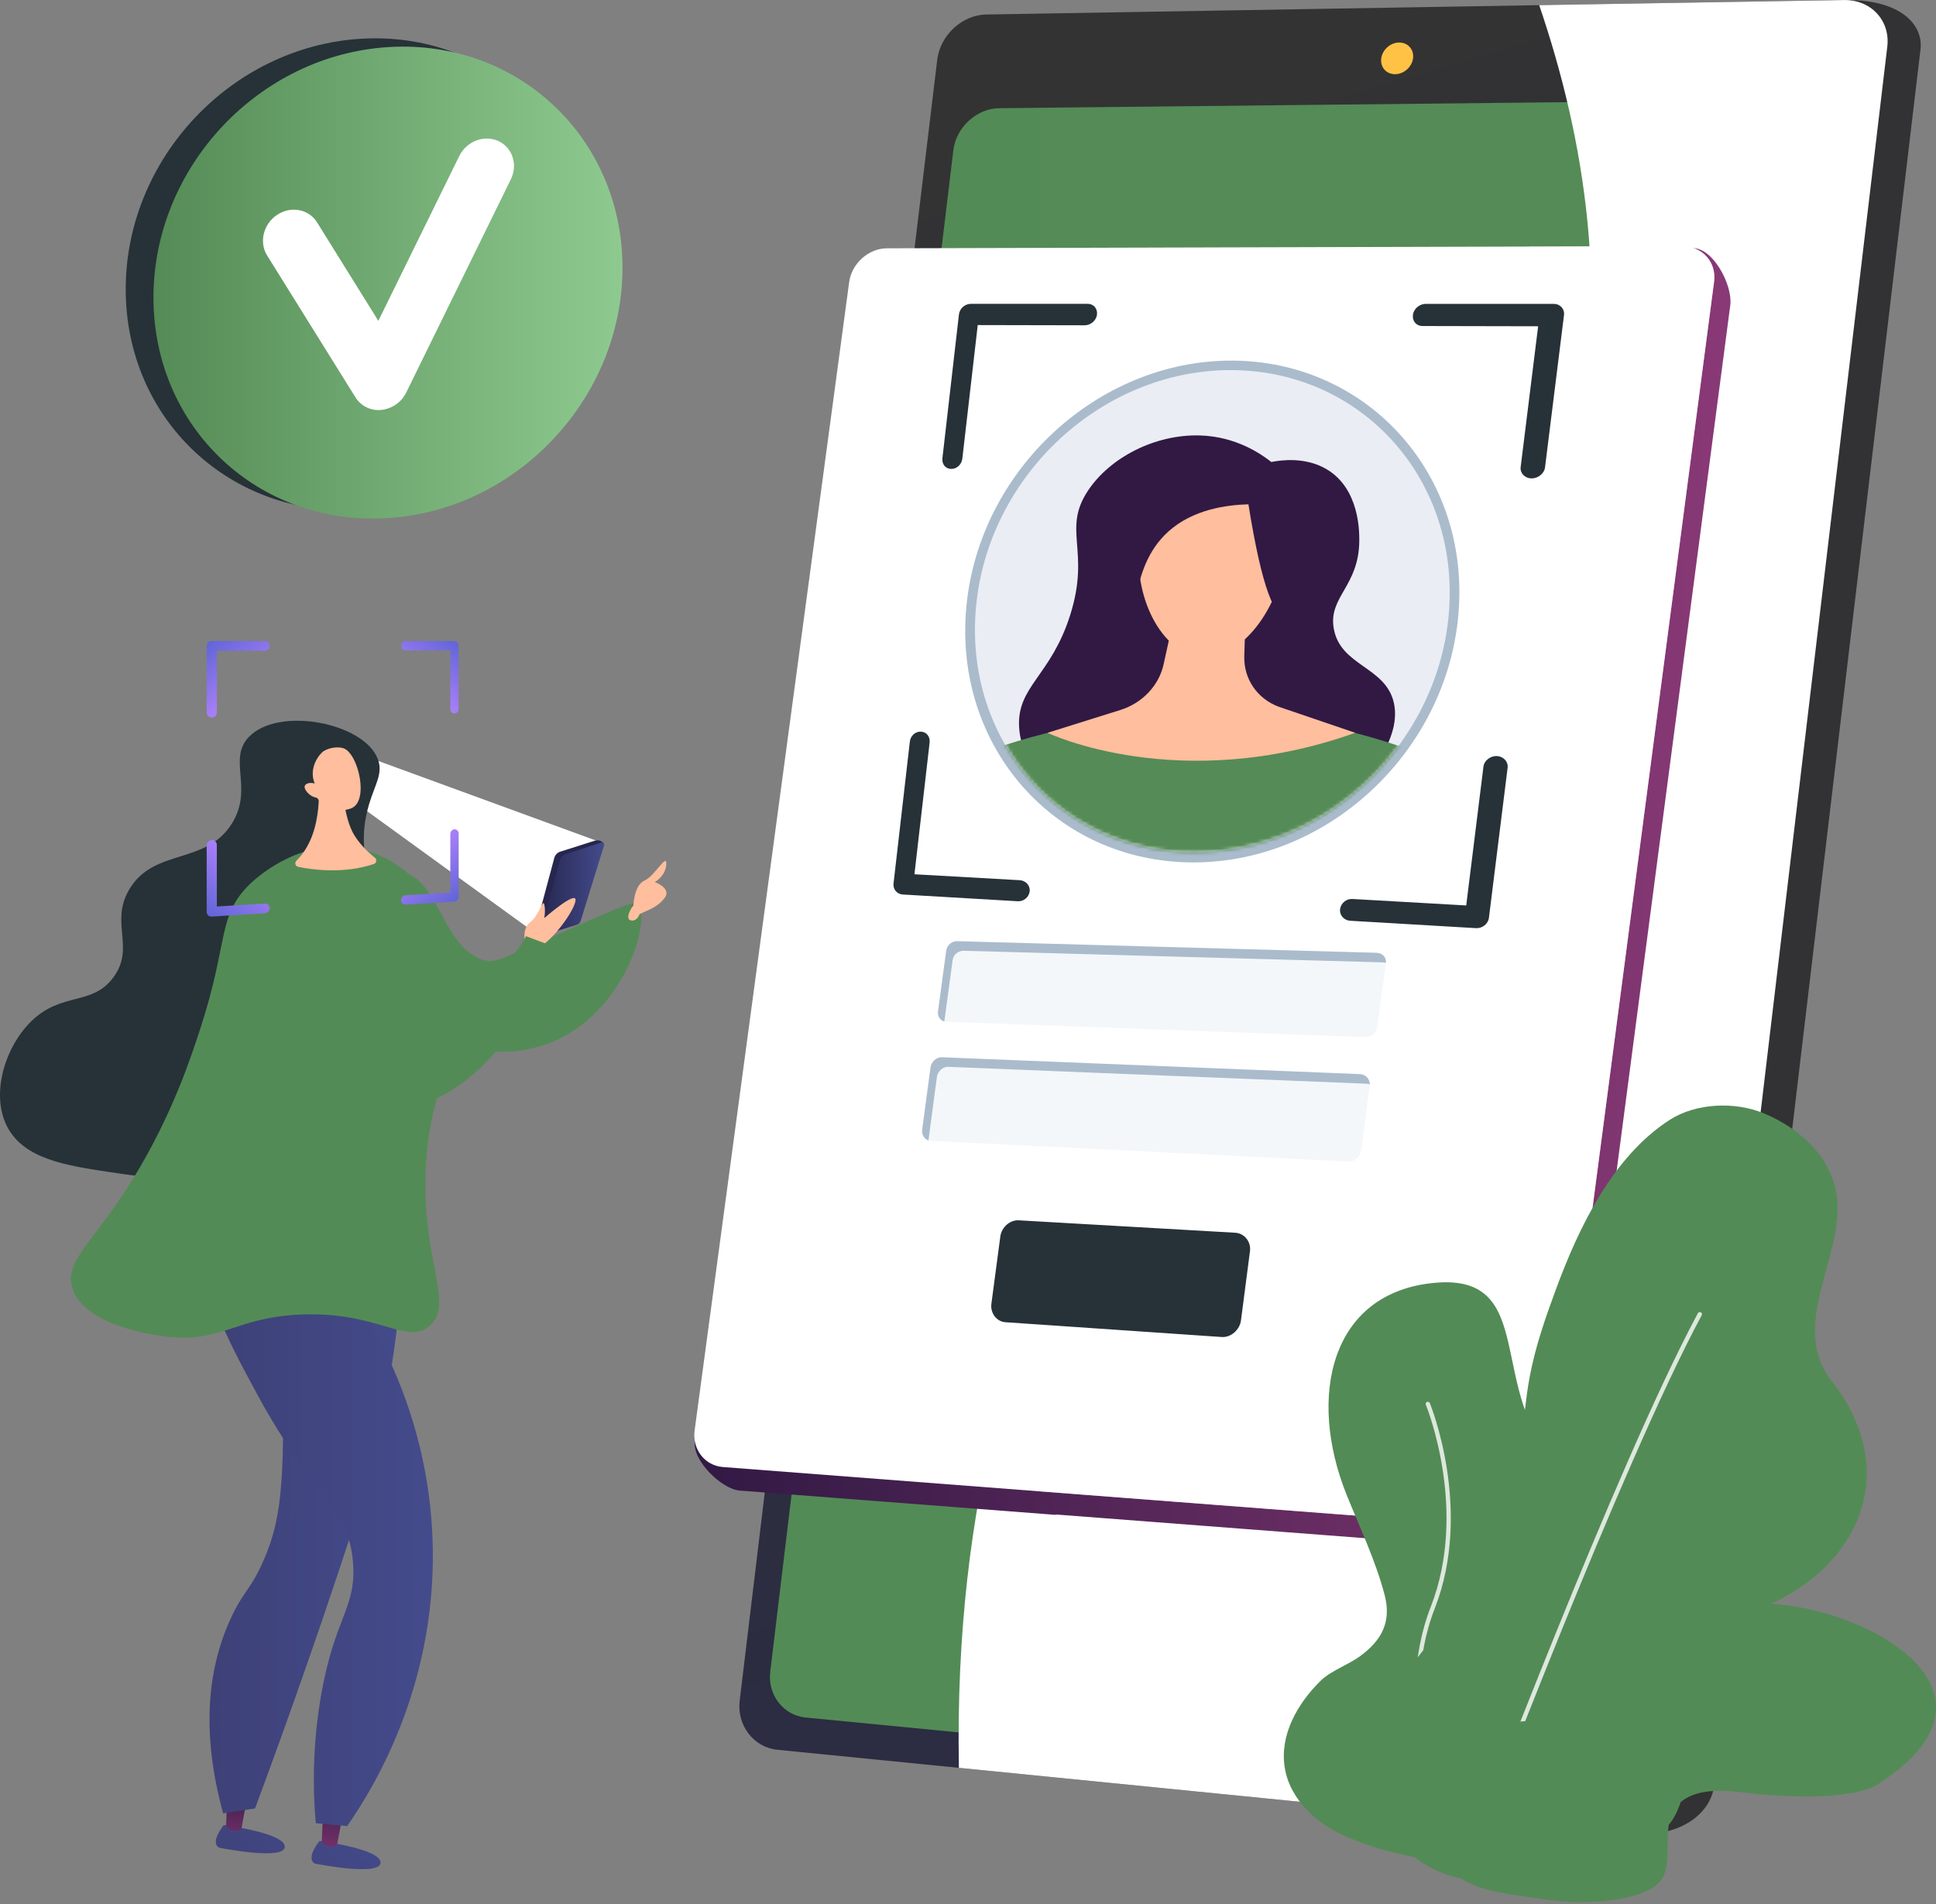 <svg width="553" height="544" viewBox="0 0 553 544" fill="none" xmlns="http://www.w3.org/2000/svg">
<rect x="0" y="0" width="553" height="544" fill="#808080" stroke="none"/>
<path d="M278.235 17.861L222.114 484.324C221.273 491.319 226.093 497.589 232.846 498.26L466.6 523.92C480.918 524.813 488.756 517.502 489.644 510.06L548.571 14.13C549.449 6.734 542.424 0.035 528.043 0.035L292.162 5.005C285.327 5.118 279.072 10.904 278.235 17.861Z" fill="#323234"/>
<path d="M267.714 17.058L211.284 485.863C210.439 492.903 215.276 499.195 222.051 499.871L464.391 523.997C471.988 524.753 478.951 519.258 479.839 511.781L539.092 13.281C539.976 5.847 534.396 -0.128 526.714 0.002L281.691 4.143C274.837 4.251 268.557 10.065 267.714 17.058Z" fill="url(#paint0_linear_54_1027)"/>
<path d="M272.314 42.918L220.011 477.593C219.22 484.161 223.75 490.038 230.094 490.655L458.004 512.81C465.066 513.497 471.539 508.367 472.367 501.409L527.124 40.907C527.953 33.985 522.776 28.384 515.633 28.461L285.382 30.912C278.979 30.981 273.101 36.383 272.314 42.918Z" fill="url(#paint1_linear_54_1027)"/>
<path d="M394.53 16.736C394.232 19.231 396.023 21.23 398.533 21.196C401.042 21.163 403.328 19.113 403.629 16.612C403.929 14.111 402.13 12.115 399.616 12.15C397.102 12.185 394.829 14.239 394.53 16.736Z" fill="url(#paint2_linear_54_1027)"/>
<g style="mix-blend-mode:soft-light">
<path d="M311.716 334.698C358.375 248.435 428.084 222.612 449.059 133.709C460.402 85.652 452.675 39.654 439.657 1.47L526.713 0.01C534.395 -0.121 539.965 5.855 539.091 13.289L479.839 511.782C478.951 519.257 471.987 524.753 464.39 523.999L273.895 505.032C272.481 427.734 290.917 373.151 311.716 334.698Z" fill="white"/>
</g>
<path d="M483.589 70.889L484.728 77.036L461.28 77.092L257.821 77.575C252.588 77.587 247.772 81.913 247.053 87.238L198.488 411.853C197.763 417.236 206.126 425.428 211.325 425.829L301.591 432.766V432.656L436.611 443.009L436.938 443.146C442.705 443.591 447.993 439.406 448.741 433.733C448.741 433.733 448.741 433.756 448.741 433.754L494.238 87.182C494.975 81.554 489.387 70.874 483.589 70.889Z" fill="url(#paint3_linear_54_1027)"/>
<path d="M444.15 426.969C443.405 432.646 438.117 436.889 432.348 436.446L206.507 419.1C201.308 418.703 197.689 414.023 198.411 408.65L242.556 80.6C243.273 75.277 248.085 70.949 253.324 70.935L480.448 70.314C486.246 70.299 490.354 74.842 489.617 80.46L444.15 426.969Z" fill="white"/>
<g style="mix-blend-mode:soft-light" opacity="0.4">
<path d="M489.611 80.459L444.151 426.968C443.405 432.644 437.781 436.861 432.019 436.42L296.372 426.007C289.646 419.116 284.367 410.949 280.842 401.988C278.946 397.156 277.563 392.137 276.715 387.016C274.197 372.385 275.173 355.75 278.846 339.427C281.657 326.888 285.997 314.741 291.767 303.258C296.299 294.307 301.631 286.124 307.584 279.239C311.872 274.288 316.508 269.478 321.399 264.761C327.296 259.071 333.564 253.514 340.034 248.008C355.098 235.17 371.232 222.622 386.167 209.371C420.631 178.798 448.59 144.637 441.867 95.901C441.66 94.367 439.55 82.61 436.868 70.423L480.125 70.305C485.898 70.294 490.348 74.839 489.611 80.459Z" fill="white"/>
</g>
<path d="M407.393 531.12L407.577 531.151C417.57 532.745 430.093 531.631 438.185 524.981C442.448 521.477 445.337 516.855 446.223 511.381C446.749 508.136 447.035 504.709 446.527 501.442C445.995 498.023 444.674 494.721 442.972 491.72C442.01 490.045 440.946 488.43 439.786 486.886C436.491 482.465 428.704 476.251 432.315 469.983C434.497 466.194 439.529 463.86 442.852 461.204C449.954 455.522 455.056 447.331 455.127 437.982C455.185 430.636 450.571 423.362 445.38 418.423C424.233 398.322 439.812 363.759 409.861 366.468C379.91 369.176 373.419 399.075 384.629 426.983C388.385 436.328 392.955 445.877 395.506 455.642C397.514 463.33 394.677 468.646 388.416 473.189C385.047 475.634 380.134 477.299 377.199 480.179C370.663 486.61 365.428 495.626 366.987 505.061C368.536 514.422 376.512 521.297 384.923 524.854C392.195 527.939 399.616 529.877 407.393 531.12Z" fill="#538B56"/>
<g style="mix-blend-mode:soft-light" opacity="0.8">
<path d="M410.92 523.099C410.991 523.098 411.061 523.085 411.127 523.061C411.28 523.004 411.404 522.889 411.473 522.741C411.541 522.593 411.549 522.424 411.494 522.27C411.367 521.925 398.956 487.277 409.823 459.504C420.867 431.28 408.514 401.066 408.388 400.763C408.312 400.633 408.192 400.535 408.049 400.487C407.906 400.438 407.751 400.444 407.612 400.502C407.473 400.56 407.359 400.667 407.293 400.802C407.227 400.937 407.212 401.092 407.251 401.237C407.375 401.536 419.536 431.305 408.676 459.055C397.639 487.263 410.21 522.343 410.332 522.695C410.377 522.814 410.457 522.917 410.562 522.99C410.668 523.062 410.793 523.1 410.92 523.099Z" fill="white"/>
</g>
<path d="M401.077 479.081C403.566 475.169 406.366 471.464 409.451 468.001C419.57 456.59 426.674 444.477 431.221 429.861C434.801 418.348 434.724 405.186 436.946 393.3C438.555 384.687 441.472 376.35 444.502 368.149C450.956 350.687 460.652 330.429 476.898 319.943C484.425 315.087 495.588 314.609 503.889 318.079C514.643 322.585 524.152 331.364 524.843 343.571C525.791 360.357 511.13 379.175 523.255 394.611C541.822 418.247 533.142 444.513 507.616 457.35C499.298 461.539 489.55 465.426 482.599 471.855C475.648 478.284 479.783 489.314 480.557 497.487C481.284 505.148 482.085 514.064 477.199 520.622C468.953 531.683 449.038 536.503 436.101 537.601C423.58 538.659 409.351 537.276 400.58 527.248C387.363 512.149 391.676 493.961 401.077 479.081Z" fill="#538B56"/>
<g style="mix-blend-mode:soft-light" opacity="0.8">
<path d="M421.457 527.202C421.582 527.201 421.703 527.163 421.806 527.092C421.909 527.021 421.988 526.921 422.032 526.805C422.447 525.73 462.931 418.868 486.037 375.804C486.089 375.732 486.125 375.65 486.143 375.563C486.16 375.476 486.159 375.387 486.139 375.3C486.119 375.214 486.081 375.133 486.027 375.063C485.974 374.992 485.905 374.934 485.827 374.892C485.749 374.85 485.663 374.826 485.575 374.82C485.486 374.814 485.398 374.827 485.315 374.858C485.232 374.89 485.157 374.938 485.094 375.001C485.031 375.064 484.983 375.139 484.952 375.222C461.809 418.357 421.287 525.293 420.881 526.376C420.848 526.469 420.838 526.568 420.851 526.666C420.864 526.764 420.901 526.857 420.957 526.938C421.013 527.019 421.088 527.085 421.175 527.131C421.262 527.178 421.358 527.203 421.457 527.204V527.202Z" fill="white"/>
</g>
<path d="M438.961 542.318C436.269 541.937 433.577 541.49 430.904 541.075C423.427 539.874 414.165 537.555 411.813 529.203C411.144 526.828 412.298 522.577 412.575 520.117C412.832 517.596 413.241 515.093 413.801 512.621C414.621 509.241 415.894 505.987 417.586 502.947C420.497 497.636 423.827 493.64 430.024 492.437C434.542 491.561 439.549 491.356 444.139 491.507C469.175 492.335 472.252 483.299 486.001 464.01C499.749 444.72 590.245 475.911 535.662 510.184C535.662 510.184 527.454 515.52 497.495 512.031C492.014 511.393 485.083 510.969 480.437 514.516C472.244 520.767 480.482 534.015 472.208 539.214C467.384 542.243 459.631 543.136 454.088 543.355C449.024 543.527 443.978 543.028 438.961 542.318Z" fill="#538B56"/>
<g style="mix-blend-mode:soft-light" opacity="0.8">
<path d="M422.25 531.99C422.347 531.99 422.442 531.967 422.529 531.923C422.616 531.879 422.691 531.815 422.749 531.737C422.906 531.52 438.754 509.973 461.237 504.888C470.033 502.898 477.634 498.448 484.987 494.141C497.381 486.894 509.091 480.026 526.372 483.55C526.522 483.56 526.671 483.516 526.791 483.424C526.911 483.333 526.993 483.201 527.023 483.054C527.053 482.906 527.028 482.753 526.953 482.622C526.879 482.491 526.759 482.392 526.616 482.343C508.875 478.726 496.414 486.023 484.363 493.079C477.094 497.338 469.575 501.74 460.966 503.687C438.021 508.878 421.912 530.793 421.751 531.019C421.686 531.111 421.649 531.219 421.641 531.331C421.634 531.444 421.657 531.556 421.708 531.656C421.759 531.756 421.837 531.84 421.932 531.9C422.027 531.959 422.137 531.992 422.25 531.994V531.99Z" fill="#538B56"/>
</g>
<path d="M169.878 74.091C169.878 111.13 140.031 143.154 103.099 145.622C66.035 148.106 35.908 119.901 35.908 82.63C35.908 45.359 66.042 13.32 103.099 11.074C140.041 8.834 169.878 37.05 169.878 74.091Z" fill="#263238"/>
<path d="M177.804 76.464C177.804 113.503 147.958 145.526 111.027 147.995C73.963 150.479 43.834 122.274 43.834 85.003C43.834 47.732 73.969 15.694 111.027 13.445C147.958 11.207 177.804 39.423 177.804 76.464Z" fill="url(#paint4_linear_54_1027)"/>
<path d="M108.668 117.124C107.269 117.232 105.868 116.957 104.615 116.327C103.361 115.696 102.304 114.735 101.558 113.548L76.307 72.999C73.94 69.2 75.215 63.996 79.154 61.377C83.092 58.758 88.194 59.72 90.559 63.512L108.07 91.659L131.178 44.599C133.248 40.375 138.232 38.439 142.303 40.269C146.374 42.1 147.989 47.007 145.918 51.227L116.058 112.092C115.394 113.458 114.394 114.633 113.153 115.509C111.912 116.384 110.47 116.931 108.96 117.099L108.668 117.124Z" fill="white"/>
<path d="M437.44 136.67C439.289 136.701 441.101 135.297 441.32 133.533L446.741 90.015C446.963 88.243 445.633 86.808 443.776 86.808H407.253C405.441 86.808 403.801 88.222 403.588 89.969C403.374 91.717 404.532 93.135 406.342 93.139L439.355 93.208L434.361 133.431C434.142 135.183 435.595 136.633 437.44 136.67Z" fill="#263238"/>
<path d="M385.692 263.041L421.599 265.149C423.423 265.254 425.079 263.933 425.297 262.196L430.639 219.301C430.846 217.554 429.409 216.075 427.577 215.988C425.744 215.901 423.951 217.262 423.734 219.003L418.81 258.668L386.318 256.819C385.469 256.77 384.633 257.044 383.977 257.586C383.322 258.128 382.895 258.897 382.783 259.74C382.574 261.463 383.914 262.937 385.692 263.041Z" fill="#263238"/>
<path d="M271.69 133.958C273.346 133.985 274.694 132.655 274.887 130.989L279.281 92.865L309.837 92.929C311.535 92.929 313.15 91.562 313.344 89.868C313.539 88.175 312.396 86.8 310.698 86.8H277.262C276.434 86.822 275.642 87.139 275.028 87.695C274.413 88.25 274.018 89.006 273.912 89.827L269.193 130.897C269 132.56 270.038 133.931 271.69 133.958Z" fill="#263238"/>
<path d="M257.842 255.539L290.737 257.469C291.554 257.508 292.355 257.238 292.981 256.713C293.608 256.189 294.014 255.447 294.119 254.637C294.313 252.98 292.972 251.547 291.298 251.454L261.2 249.76L265.536 212.139C265.727 210.483 264.693 209.09 263.051 209.021C261.409 208.953 260.074 210.23 259.885 211.879L255.229 252.394C255.178 252.775 255.206 253.162 255.313 253.531C255.419 253.901 255.6 254.244 255.846 254.539C256.091 254.835 256.396 255.076 256.739 255.248C257.083 255.42 257.458 255.52 257.842 255.539Z" fill="#263238"/>
<path d="M393.435 293.39C393.214 295.08 391.634 296.341 389.915 296.279L270.412 291.916C270.045 291.912 269.683 291.827 269.352 291.669C269.02 291.511 268.727 291.284 268.492 291.001C268.258 290.719 268.087 290.389 267.992 290.034C267.897 289.68 267.88 289.309 267.942 288.947L270.292 271.531C270.408 270.766 270.802 270.071 271.399 269.58C271.996 269.089 272.754 268.836 273.527 268.87L393.135 272.183C394.86 272.231 396.083 273.45 395.862 275.14L393.435 293.39Z" fill="#F4F7FA"/>
<path d="M388.807 328.774C388.584 330.466 387.004 331.911 385.287 331.826L265.87 325.923C264.292 325.844 263.196 324.337 263.412 322.72L265.781 304.97C265.988 303.355 267.452 301.97 269.027 302.034L388.513 306.857C388.916 306.877 389.311 306.982 389.671 307.164C390.031 307.345 390.35 307.6 390.606 307.912C390.862 308.224 391.05 308.586 391.158 308.975C391.267 309.363 391.292 309.77 391.234 310.17L388.807 328.774Z" fill="#F4F7FA"/>
<path d="M395.866 275.078C395.57 274.985 395.263 274.934 394.953 274.926L275.344 271.614C274.572 271.579 273.814 271.831 273.217 272.322C272.62 272.813 272.225 273.508 272.11 274.272L269.758 291.688C269.758 291.734 269.758 291.775 269.743 291.818C268.532 291.477 267.751 290.328 267.934 288.951L270.286 271.537C270.401 270.772 270.795 270.077 271.392 269.586C271.99 269.095 272.748 268.843 273.52 268.878L393.128 272.191C394.826 272.241 396.044 273.423 395.866 275.078Z" fill="#AABBCC"/>
<path d="M391.26 309.789C390.965 309.672 390.652 309.605 390.335 309.592L270.861 304.772C269.283 304.709 267.828 306.095 267.614 307.71L265.241 325.461C265.228 325.573 265.22 325.686 265.219 325.799C264.005 325.407 263.235 324.103 263.417 322.726L265.79 304.972C265.997 303.359 267.459 301.972 269.037 302.036L388.511 306.857C389.259 306.895 389.964 307.222 390.476 307.769C390.989 308.315 391.27 309.039 391.26 309.789Z" fill="#AABBCC"/>
<path d="M357.041 357.452C357.395 354.781 355.506 352.321 352.821 352.166L291.005 348.617C288.446 348.47 286.081 350.625 285.733 353.226L283.182 372.454C282.834 375.059 284.609 377.552 287.168 377.728L348.965 381.954C351.657 382.138 354.121 379.871 354.473 377.191L357.041 357.452Z" fill="#263238"/>
<path d="M98.183 213.781L172.478 240.948L153.652 267.112L101.924 229.609L98.183 213.781Z" fill="white"/>
<path d="M152.672 266.178L158.333 245.079C158.444 244.664 158.657 244.284 158.954 243.974C159.25 243.664 159.62 243.434 160.029 243.304L169.918 240.163L169.955 240.15L170.032 240.128C170.06 240.12 170.089 240.115 170.119 240.113C170.14 240.108 170.161 240.104 170.183 240.101C170.206 240.101 170.226 240.101 170.247 240.101C170.66 240.028 171.085 240.069 171.477 240.219C171.868 240.37 172.211 240.625 172.469 240.956C172.264 241.125 172.015 241.234 171.752 241.271C171.488 241.307 171.22 241.27 170.976 241.163L163.905 263.927L153.651 267.118C153.52 267.158 153.38 267.163 153.246 267.131C153.113 267.099 152.99 267.032 152.891 266.937C152.792 266.842 152.72 266.722 152.683 266.589C152.646 266.457 152.645 266.317 152.68 266.184L152.672 266.178Z" fill="url(#paint5_linear_54_1027)"/>
<path d="M154.369 266.174L159.941 245.743C160.053 245.334 160.264 244.959 160.557 244.652C160.85 244.344 161.215 244.115 161.618 243.983L171.764 240.689C171.874 240.649 171.994 240.642 172.109 240.667C172.223 240.692 172.328 240.749 172.412 240.832C172.495 240.915 172.553 241.019 172.58 241.133C172.606 241.248 172.6 241.367 172.561 241.478L165.871 263.054C165.788 263.32 165.642 263.563 165.444 263.76C165.247 263.958 165.005 264.105 164.739 264.188L155.338 267.118C155.206 267.159 155.066 267.164 154.932 267.132C154.798 267.1 154.675 267.033 154.576 266.937C154.477 266.842 154.406 266.721 154.369 266.588C154.333 266.455 154.333 266.315 154.369 266.182V266.174Z" fill="url(#paint6_linear_54_1027)"/>
<path d="M182.075 258.405C186.268 262.099 178.596 289.773 156.814 298.022C139.646 304.526 119.154 297.314 109.324 283.037C103.657 274.804 98.524 260.105 104.819 252.958C105.105 252.632 108.66 248.719 113.733 248.996C125.473 249.643 126.231 271.717 138.822 274.417C141.781 275.051 142.845 274.069 167.564 263.29C179.487 258.091 181.065 257.523 182.075 258.405Z" fill="#538B56"/>
<path d="M150.009 269.416C150.009 269.416 148.957 265.319 151.479 263.428C154.001 261.538 155.05 256.595 155.471 258.384C155.891 260.173 155.471 262.273 155.471 262.273C155.471 262.273 164.507 254.392 164.403 257.123C164.3 259.854 157.777 268.996 153.58 270.789C149.383 272.582 150.073 272.843 150.009 269.416Z" fill="#FFBE9D"/>
<path d="M180.934 258.699C180.934 258.699 181.075 252.885 184.088 251.556C187.101 250.226 190.532 243.499 190.322 246.932C190.113 250.365 187.03 251.976 187.03 251.976C187.03 251.976 192 253.767 189.832 256.548C187.664 259.329 185.208 259.89 182.686 261.151C182.686 261.151 182.003 263.271 180.27 262.954C178.537 262.637 180.025 259.645 180.934 258.699Z" fill="#FFBE9D"/>
<path d="M75.275 330.893C58.503 338.925 42.588 336.529 31.45 334.854C18.863 332.962 6.742 331.127 1.986 321.733C-2.723 312.415 1.485 299.047 8.918 291.771C17.652 283.226 26.365 287.481 32.44 279.141C38.664 270.599 31.316 263.669 36.896 254.132C43.922 242.122 59.012 247.222 66.361 235.068C72.39 225.096 65.002 216.95 71.065 210.556C79.476 201.685 104.006 206.429 107.934 216.878C109.469 220.959 107.141 224.007 105.423 229.744C99.952 247.999 111.14 258.358 112.167 274.931C113.554 297.318 95.937 320.987 75.275 330.893Z" fill="#263238"/>
<path d="M63.907 521.388C63.907 521.388 80.689 523.515 81.331 527.329C82.074 531.756 62.669 527.867 62.669 527.867C62.669 527.867 59.702 526.888 63.907 521.388Z" fill="url(#paint7_linear_54_1027)"/>
<path d="M64.976 512.311L64.561 521.68C64.561 521.68 66.611 524.281 68.962 522.399L70.825 512.311H64.976Z" fill="url(#paint8_linear_54_1027)"/>
<path d="M91.247 525.921C91.247 525.921 108.03 528.047 108.671 531.861C109.415 536.288 90.009 532.4 90.009 532.4C90.009 532.4 87.034 531.425 91.247 525.921Z" fill="url(#paint9_linear_54_1027)"/>
<path d="M92.317 516.848L91.902 526.217C91.902 526.217 93.952 528.818 96.302 526.936L98.176 516.848H92.317Z" fill="url(#paint10_linear_54_1027)"/>
<path d="M114.949 362.426C113.713 381.34 110.732 400.1 106.045 418.467C103.938 426.735 101.817 433.626 97.047 447.948C91.35 465.051 83.319 488.412 72.847 516.626L63.737 518.019C57.453 495.112 59.258 477.098 65.712 462.778C69.534 454.288 71.783 454.218 75.717 444.747C79.898 434.684 81.606 424.544 80.55 390.313C80.25 380.62 79.691 367.743 78.56 352.493L114.949 362.426Z" fill="url(#paint11_linear_54_1027)"/>
<path style="mix-blend-mode:multiply" opacity="0.3" d="M114.948 362.426C113.712 381.34 110.732 400.1 106.045 418.467C103.937 426.735 101.817 433.626 97.046 447.948C91.35 465.051 83.318 488.412 72.847 516.626L63.736 518.019C58.367 496.638 62.299 485.409 67.184 479.069C70.201 475.152 73.99 472.567 76.758 465.817C80.013 457.885 77.707 454.294 79.398 445.008C81.676 432.489 87.088 432.302 89 422.513C91.254 410.967 84.858 405.407 80.549 390.304C78.15 381.902 76.04 369.306 78.56 352.485L114.948 362.426Z" fill="url(#paint12_linear_54_1027)"/>
<path d="M93.918 360.279C101.555 369.897 123.01 399.494 123.632 442.573C124.211 482.742 106.332 511.371 99.163 521.67L90.206 520.852C89.118 508.7 89.618 496.457 91.691 484.434C95.598 461.889 101.783 459.454 100.853 446.598C99.685 430.472 89.492 427.886 73.616 398.593C65.061 382.809 54.842 363.956 61.484 356.974C62.741 355.645 68.906 350.228 93.918 360.279Z" fill="url(#paint13_linear_54_1027)"/>
<path d="M101.685 242.271C112.44 244.23 118.884 251.603 120.66 253.696C122.867 256.299 129.396 264.784 129.522 286.495C129.642 307.308 123.7 309.717 121.898 329.462C119.242 358.587 130.444 372.255 122.633 378.821C115.985 384.412 107.899 374.473 85.499 375.556C67.009 376.444 63.449 383.641 47.556 381.842C45.127 381.567 23.905 378.943 20.638 367.84C18.36 360.127 26.738 355.067 38.217 336.396C49.208 318.521 54.614 301.883 57.3 293.618C65.4 268.683 62.037 261.867 71.194 252.752C72.332 251.62 85.135 239.264 101.685 242.271Z" fill="#538B56"/>
<path d="M90.819 222.497C90.819 222.497 93.01 237.712 84.661 245.88C84.528 246.011 84.432 246.174 84.385 246.354C84.337 246.534 84.338 246.723 84.389 246.902C84.439 247.081 84.537 247.243 84.672 247.371C84.807 247.5 84.974 247.589 85.156 247.63C89.034 248.446 98.056 249.759 106.804 246.82C106.974 246.758 107.125 246.651 107.242 246.512C107.358 246.372 107.436 246.205 107.467 246.026C107.498 245.847 107.481 245.663 107.419 245.492C107.356 245.322 107.25 245.171 107.11 245.054C105.28 243.586 102.201 240.78 100.561 237.41C98.13 232.415 97.695 223.893 97.695 223.893L90.819 222.497Z" fill="#FFBE9D"/>
<g style="mix-blend-mode:multiply" opacity="0.3">
<path d="M38.209 336.4C49.2 318.525 54.606 301.887 57.291 293.622C65.392 268.687 62.029 261.871 71.185 252.756C74.136 249.944 77.48 247.576 81.114 245.729C79.61 250.621 78.712 256.38 79.559 262.614C82.457 283.867 102.956 291.257 100.356 304.459C97.972 316.527 79.708 316.025 77.082 328.971C74.38 342.295 92.063 351.046 88.471 360.417C85.002 369.462 67.226 364.71 49.597 375.52C46.998 377.116 44.554 378.951 42.296 381.001C35.082 379.562 23.04 375.984 20.629 367.84C18.354 360.131 26.729 355.071 38.209 336.4Z" fill="#538B56"/>
</g>
<path d="M90.555 227.932C90.555 227.932 94.327 233.108 100.241 230.951C105.535 229.019 102.376 215.342 98.17 213.781C96.771 213.261 94.197 213.491 92.478 214.564C91.267 215.32 88.039 219.326 89.89 223.828C88.552 223.441 87.374 223.793 87.08 224.449C86.705 225.29 87.838 226.433 88.095 226.693C88.765 227.353 89.625 227.786 90.555 227.932Z" fill="#FFBE9D"/>
<path d="M156.226 269.696L150.25 267.443C149.076 269.576 141.251 283.308 126.604 285.393C112.793 287.36 99.823 277.991 93.797 268.804C88.082 260.093 89.242 252.506 83.891 250.854C78.508 249.197 71.836 255.171 68.664 259.273C61.164 268.969 61.427 283.437 66.065 293.812C73.605 310.68 93.859 319.314 111.126 317.556C137.874 314.833 150.26 287.901 152.358 283.039C154.187 278.766 155.486 274.285 156.226 269.696Z" fill="#538B56"/>
<path d="M60.49 204.986C60.116 204.994 59.754 204.853 59.483 204.596C59.211 204.338 59.052 203.983 59.041 203.609V184.537C59.041 184.165 59.188 183.809 59.451 183.546C59.713 183.283 60.069 183.135 60.441 183.135H75.645C75.826 183.136 76.004 183.172 76.17 183.243C76.337 183.313 76.487 183.415 76.614 183.543C76.741 183.672 76.841 183.824 76.909 183.991C76.977 184.159 77.011 184.337 77.01 184.518C77.017 184.695 76.989 184.872 76.926 185.039C76.864 185.205 76.769 185.357 76.647 185.486C76.525 185.615 76.379 185.719 76.216 185.79C76.054 185.862 75.879 185.9 75.701 185.903L61.948 185.934V203.563C61.934 203.942 61.775 204.301 61.504 204.566C61.233 204.831 60.87 204.981 60.49 204.986Z" fill="url(#paint14_linear_54_1027)"/>
<path d="M75.645 260.906L60.436 261.846C60.256 261.86 60.075 261.836 59.904 261.775C59.734 261.715 59.578 261.62 59.446 261.496C59.314 261.372 59.21 261.222 59.139 261.056C59.069 260.89 59.034 260.71 59.036 260.53V241.459C59.052 241.079 59.21 240.718 59.478 240.447C59.746 240.176 60.105 240.015 60.486 239.995C60.669 239.985 60.853 240.012 61.026 240.074C61.2 240.136 61.358 240.232 61.494 240.357C61.629 240.482 61.738 240.633 61.813 240.8C61.889 240.968 61.931 241.149 61.935 241.333V258.962L75.688 258.134C75.863 258.122 76.039 258.148 76.204 258.209C76.369 258.27 76.519 258.364 76.645 258.487C76.771 258.609 76.87 258.757 76.935 258.92C77 259.083 77.03 259.259 77.024 259.434C77.017 259.807 76.873 260.164 76.618 260.436C76.363 260.708 76.016 260.876 75.645 260.906Z" fill="url(#paint15_linear_54_1027)"/>
<path d="M129.822 203.797C129.131 203.81 128.63 203.226 128.63 202.493V185.787L115.9 185.814C115.549 185.808 115.215 185.664 114.97 185.414C114.725 185.164 114.588 184.827 114.589 184.477C114.582 184.307 114.608 184.137 114.667 183.978C114.726 183.818 114.815 183.672 114.931 183.547C115.046 183.422 115.185 183.322 115.34 183.251C115.494 183.18 115.662 183.141 115.831 183.135H129.754C130.094 183.147 130.415 183.292 130.648 183.54C130.881 183.788 131.006 184.118 130.997 184.458V202.453C131.011 203.184 130.516 203.787 129.822 203.797Z" fill="url(#paint16_linear_54_1027)"/>
<path d="M129.763 257.573L115.84 258.432C115.671 258.441 115.503 258.414 115.345 258.354C115.187 258.294 115.043 258.201 114.923 258.083C114.803 257.964 114.708 257.822 114.646 257.665C114.584 257.508 114.554 257.34 114.56 257.171C114.57 256.811 114.712 256.468 114.959 256.206C115.207 255.945 115.541 255.783 115.9 255.753L128.63 254.999V238.294C128.63 237.561 129.131 236.941 129.823 236.91C130.514 236.879 131.011 237.447 131.011 238.178V256.173C131.016 256.52 130.891 256.857 130.659 257.116C130.428 257.375 130.108 257.538 129.763 257.573Z" fill="url(#paint17_linear_54_1027)"/>
<path d="M340.876 246.373C301.352 246.373 272.293 213.289 276.028 173.372C279.687 134.26 313.6 103.017 351.69 103.017C389.781 103.017 418.985 134.26 416.738 173.372C414.45 213.282 380.399 246.373 340.876 246.373Z" fill="#AABBCC"/>
<path d="M413.981 173.371C411.751 211.768 379.104 243.457 341.096 243.457C303.088 243.457 275.224 211.777 278.788 173.371C282.285 135.719 314.816 105.727 351.486 105.727C388.157 105.727 416.164 135.719 413.981 173.371Z" fill="#EAEDF3"/>
<mask id="mask0_54_1027" style="mask-type:luminance" maskUnits="userSpaceOnUse" x="278" y="105" width="137" height="139">
<path d="M413.982 173.371C411.752 211.768 379.105 243.457 341.097 243.457C303.089 243.457 275.225 211.777 278.788 173.371C282.286 135.719 314.817 105.727 351.487 105.727C388.158 105.727 416.165 135.719 413.982 173.371Z" fill="white"/>
</mask>
<g mask="url(#mask0_54_1027)">
<path d="M342.754 124.397C329.881 124.024 317.078 130.726 310.825 140.086C303.255 151.426 311.587 157.116 305.678 175.741C300.184 193.058 290.562 196.033 291.086 207.502C291.668 220.133 303.857 228.208 308.686 231.393C330.494 245.813 366.456 245.208 385.891 226.631C387.504 225.088 400.784 212.377 398.136 200.748C395.78 190.407 382.942 190.335 380.992 179.649C379.319 170.488 388.239 167.538 388.268 154.358C388.268 151.791 388.297 139.678 379.033 134.106C372.877 130.403 365.76 131.464 363.143 131.981C360.203 129.662 353.028 124.695 342.754 124.397Z" fill="url(#paint18_linear_54_1027)"/>
<path d="M268.183 220.394C268.183 220.394 337.929 183.376 417.496 220.272C417.496 220.272 405.112 252.449 341.712 254.665C276.105 256.957 268.183 220.394 268.183 220.394Z" fill="#558B56"/>
<path d="M336.213 172.338L332.364 189.824C331.043 195.829 326.286 200.86 320.062 202.813L299.205 209.348C299.205 209.348 336.706 227.308 387.106 209.348L365.29 201.912C359.122 199.635 355.225 193.932 355.42 187.468L355.871 172.559L336.213 172.338Z" fill="#FFBE9D"/>
<path d="M367.24 157.39C366.204 172.019 355.721 187.786 344.09 187.697C332.389 187.606 324.153 171.518 325.354 156.729C326.544 142.053 336.591 134.278 348.118 134.526C359.578 134.775 368.263 142.881 367.24 157.39Z" fill="#FFBE9D"/>
<path d="M356.602 144.067C350.341 144.251 340.776 145.492 333.707 151.871C321.783 162.638 325.632 180.129 320.6 181.12C316.118 182.003 310.345 169.482 311.606 155.911C312.653 144.618 317.857 131.478 328.748 128.397C335.134 126.593 336.718 129.79 356.672 132.091C368.303 133.43 363.356 138.273 365.862 140.166C377.016 148.604 373.668 175.834 367.276 176.116C364.247 176.25 360.588 169.043 356.602 144.067Z" fill="url(#paint19_linear_54_1027)"/>
</g>
<defs>
<linearGradient id="paint0_linear_54_1027" x1="307.064" y1="17.747" x2="534.853" y2="793.234" gradientUnits="userSpaceOnUse">
<stop stop-color="#333333"/>
<stop offset="1" stop-color="#26264F"/>
</linearGradient>
<linearGradient id="paint1_linear_54_1027" x1="219.922" y1="270.665" x2="527.211" y2="270.665" gradientUnits="userSpaceOnUse">
<stop stop-color="#538B56"/>
<stop offset="1" stop-color="#558B56"/>
</linearGradient>
<linearGradient id="paint2_linear_54_1027" x1="392.423" y1="-1.355" x2="660.135" y2="723.702" gradientUnits="userSpaceOnUse">
<stop stop-color="#FFC444"/>
<stop offset="1" stop-color="#F36F56"/>
</linearGradient>
<linearGradient id="paint3_linear_54_1027" x1="198.442" y1="257.032" x2="494.304" y2="257.032" gradientUnits="userSpaceOnUse">
<stop stop-color="#311944"/>
<stop offset="1" stop-color="#893976"/>
</linearGradient>
<linearGradient id="paint4_linear_54_1027" x1="43.834" y1="80.733" x2="177.804" y2="80.733" gradientUnits="userSpaceOnUse">
<stop stop-color="#558B56"/>
<stop offset="1" stop-color="#8ECA8F"/>
</linearGradient>
<linearGradient id="paint5_linear_54_1027" x1="155.188" y1="233.812" x2="157.991" y2="241.378" gradientUnits="userSpaceOnUse">
<stop stop-color="#444B8C"/>
<stop offset="1" stop-color="#26264F"/>
</linearGradient>
<linearGradient id="paint6_linear_54_1027" x1="172.58" y1="253.902" x2="154.342" y2="253.902" gradientUnits="userSpaceOnUse">
<stop stop-color="#444B8C"/>
<stop offset="1" stop-color="#26264F"/>
</linearGradient>
<linearGradient id="paint7_linear_54_1027" x1="89.642" y1="504.583" x2="60.59" y2="538.918" gradientUnits="userSpaceOnUse">
<stop stop-color="#444B8C"/>
<stop offset="1" stop-color="#3E4177"/>
</linearGradient>
<linearGradient id="paint8_linear_54_1027" x1="68.187" y1="508.358" x2="66.537" y2="531.797" gradientUnits="userSpaceOnUse">
<stop stop-color="#311944"/>
<stop offset="1" stop-color="#893976"/>
</linearGradient>
<linearGradient id="paint9_linear_54_1027" x1="107.812" y1="519.958" x2="78.759" y2="554.292" gradientUnits="userSpaceOnUse">
<stop stop-color="#444B8C"/>
<stop offset="1" stop-color="#3E4177"/>
</linearGradient>
<linearGradient id="paint10_linear_54_1027" x1="95.71" y1="510.296" x2="94.06" y2="533.735" gradientUnits="userSpaceOnUse">
<stop stop-color="#311944"/>
<stop offset="1" stop-color="#893976"/>
</linearGradient>
<linearGradient id="paint11_linear_54_1027" x1="114.949" y1="435.257" x2="59.838" y2="435.257" gradientUnits="userSpaceOnUse">
<stop stop-color="#444B8C"/>
<stop offset="1" stop-color="#3E4177"/>
</linearGradient>
<linearGradient id="paint12_linear_54_1027" x1="114.948" y1="435.257" x2="61.152" y2="435.257" gradientUnits="userSpaceOnUse">
<stop stop-color="#444B8C"/>
<stop offset="1" stop-color="#3E4177"/>
</linearGradient>
<linearGradient id="paint13_linear_54_1027" x1="123.644" y1="437.992" x2="59.35" y2="437.992" gradientUnits="userSpaceOnUse">
<stop stop-color="#444B8C"/>
<stop offset="1" stop-color="#3E4177"/>
</linearGradient>
<linearGradient id="paint14_linear_54_1027" x1="70.754" y1="197.757" x2="59.973" y2="183.137" gradientUnits="userSpaceOnUse">
<stop stop-color="#AA80F9"/>
<stop offset="1" stop-color="#6165D7"/>
</linearGradient>
<linearGradient id="paint15_linear_54_1027" x1="70.561" y1="247.037" x2="59.73" y2="261.726" gradientUnits="userSpaceOnUse">
<stop stop-color="#AA80F9"/>
<stop offset="1" stop-color="#6165D7"/>
</linearGradient>
<linearGradient id="paint16_linear_54_1027" x1="120.207" y1="196.995" x2="130.33" y2="183.265" gradientUnits="userSpaceOnUse">
<stop stop-color="#AA80F9"/>
<stop offset="1" stop-color="#6165D7"/>
</linearGradient>
<linearGradient id="paint17_linear_54_1027" x1="120.014" y1="243.899" x2="130.098" y2="257.573" gradientUnits="userSpaceOnUse">
<stop stop-color="#AA80F9"/>
<stop offset="1" stop-color="#6165D7"/>
</linearGradient>
<linearGradient id="paint18_linear_54_1027" x1="339.19" y1="111.466" x2="332.784" y2="3.618" gradientUnits="userSpaceOnUse">
<stop stop-color="#311944"/>
<stop offset="1" stop-color="#893976"/>
</linearGradient>
<linearGradient id="paint19_linear_54_1027" x1="339.424" y1="111.451" x2="333.018" y2="3.604" gradientUnits="userSpaceOnUse">
<stop stop-color="#311944"/>
<stop offset="1" stop-color="#893976"/>
</linearGradient>
</defs>
</svg>
